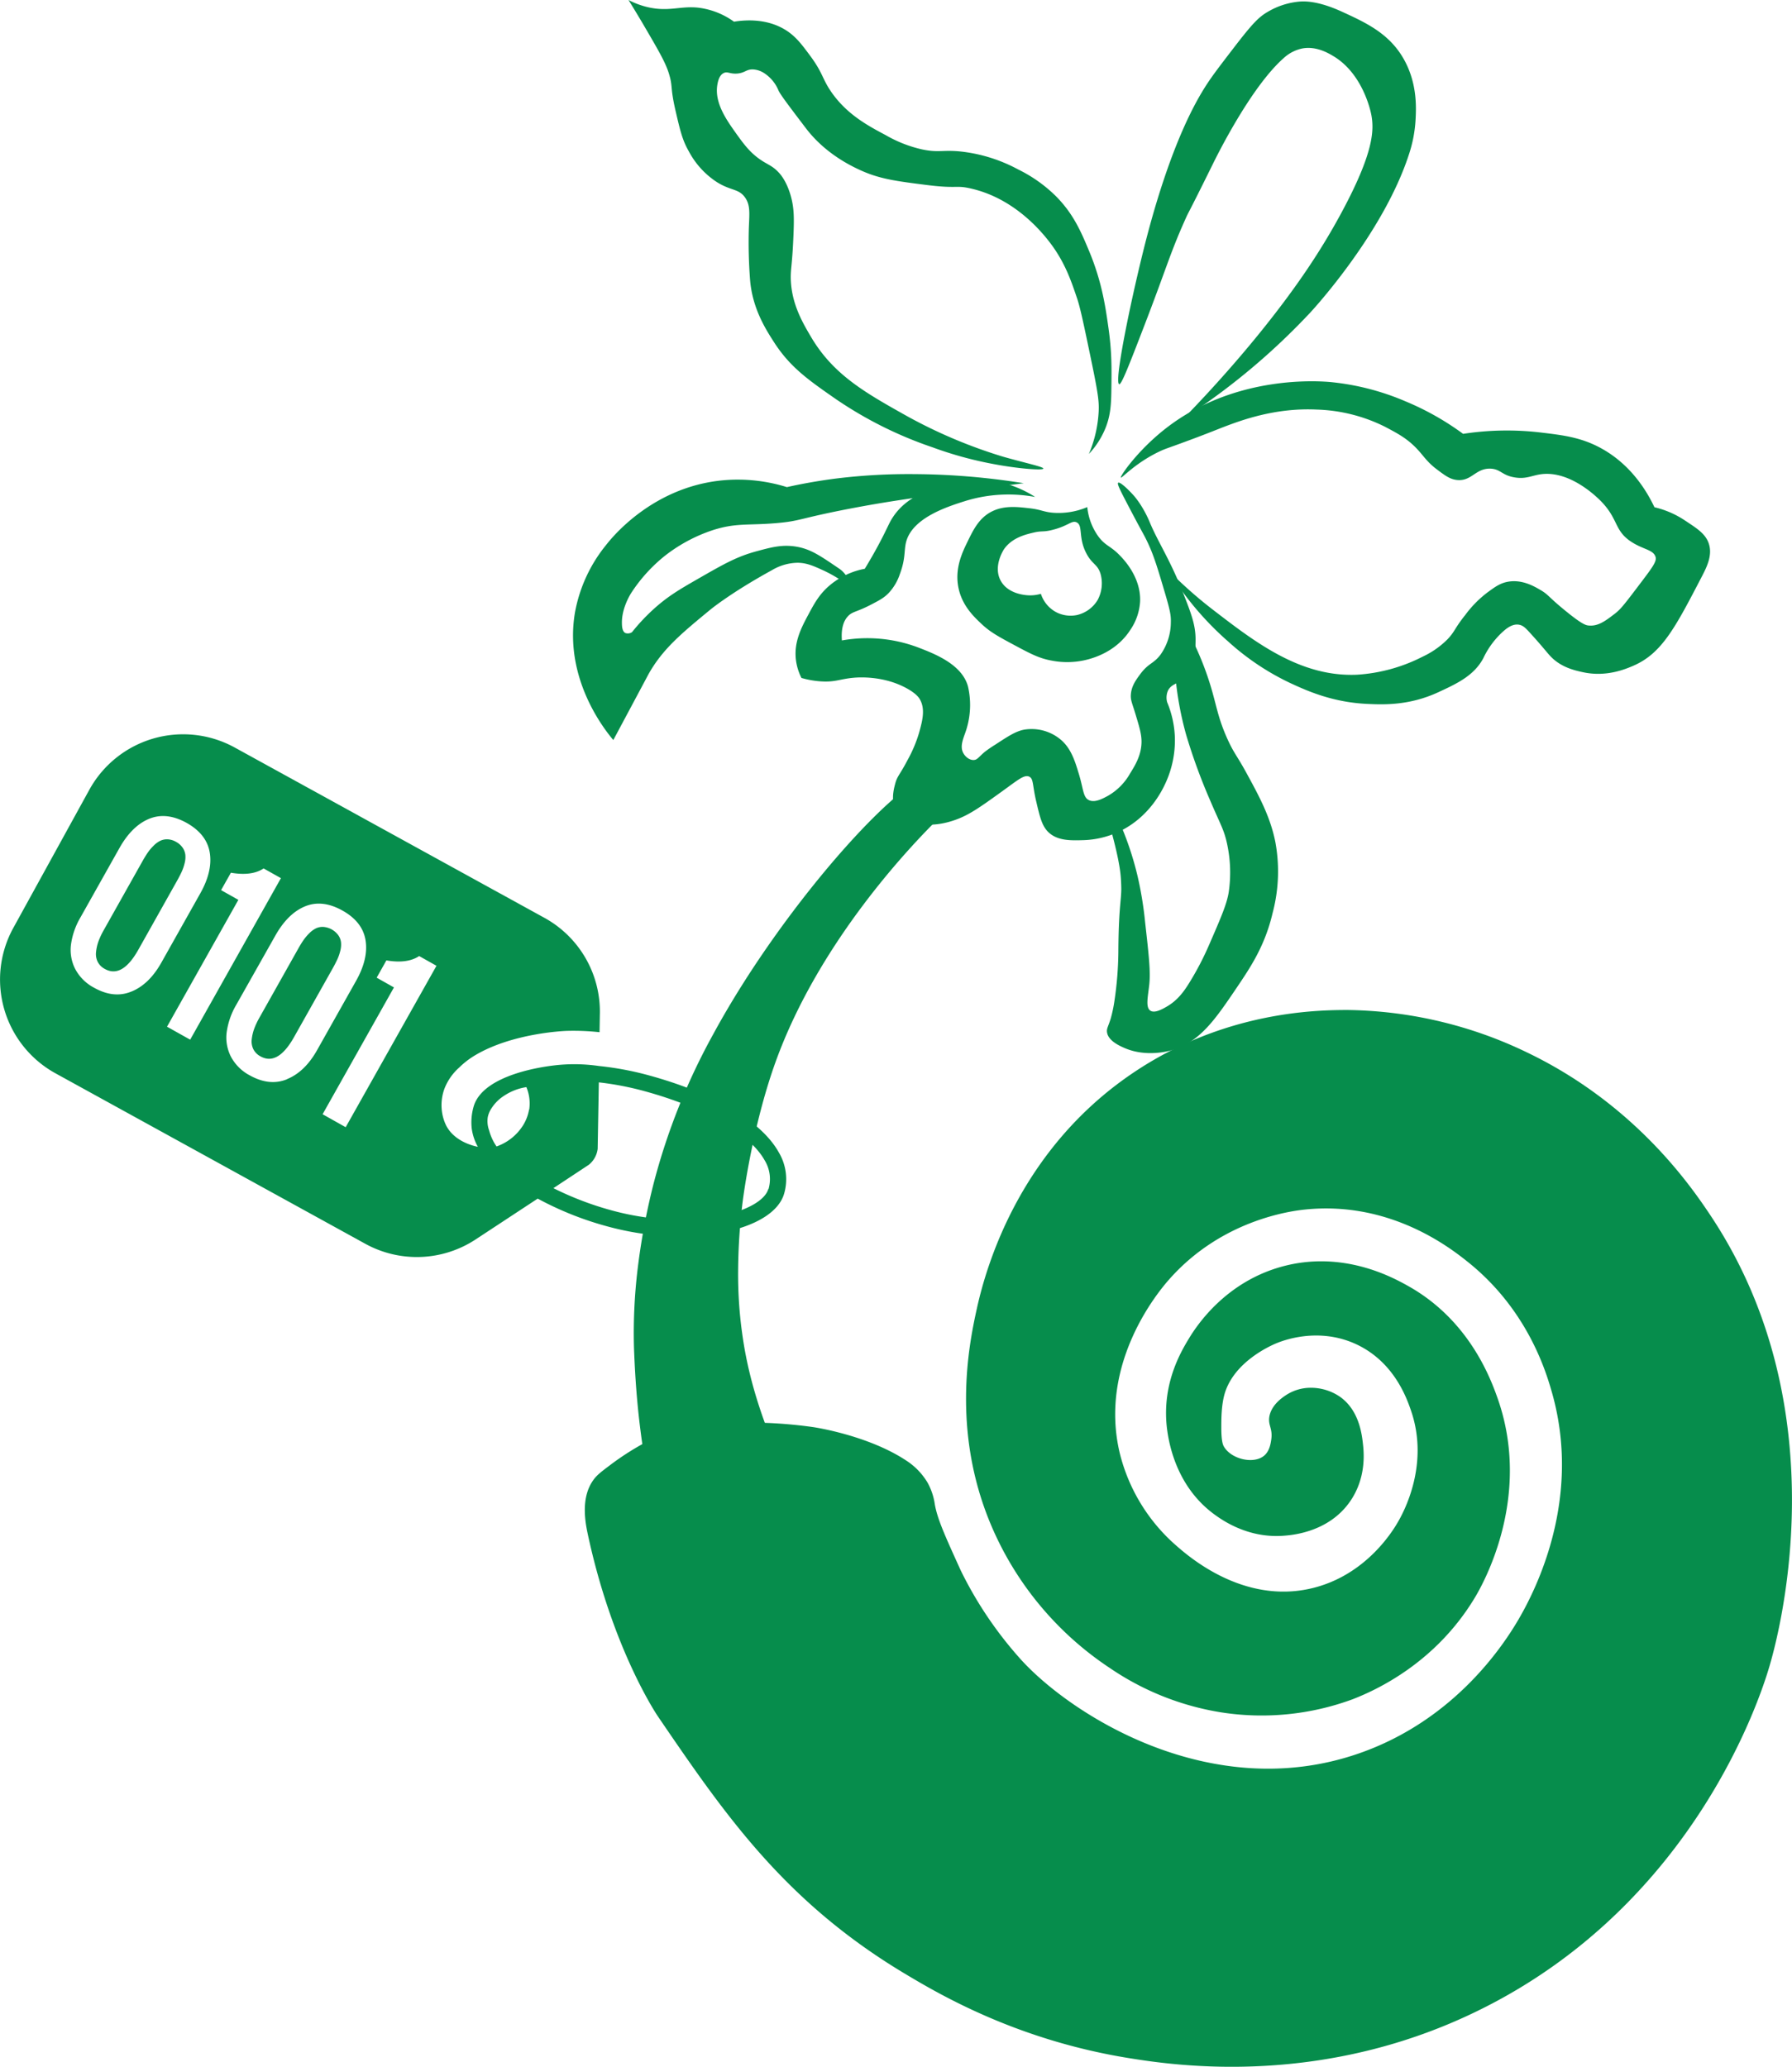 <svg id="b37b1662-562f-4eaa-9338-39a406c825cd" data-name="Capa 1" xmlns="http://www.w3.org/2000/svg" viewBox="0 0 611.81 705.7"><defs><style>.a3e1c83d-e992-473c-8a11-af883c8fb90b{fill:#068d4c;}</style></defs><path class="a3e1c83d-e992-473c-8a11-af883c8fb90b" d="M319.83,280.05c-7.41,7.38-40,40.62-55.12,82.78-7.78,21.69-10.93,45.7-11.13,47.26A200.66,200.66,0,0,0,252,434a146.28,146.28,0,0,0,1.65,23.12c2.29,15.43,7.51,30.47,14,44.4,1.5,3.55,3.32,6.94,4.87,10.42,1.8,3.38,3.31,6.88,5.12,10.22.85,1.7,1.72,3.39,2.53,5.11s1.83,3.34,2.66,5.06l1.27,2.56,1.38,2.5,2.68,5.08c1.9,3.32,3.65,6.78,5.73,10,1,1.66,1.93,3.37,3,5s2.13,3.25,3.13,5c4.24,6.59,8.76,13.13,13.54,19.69,9.64,13.11,20.5,25.84,32.41,39.74l0,0a2.5,2.5,0,0,1-.28,3.52,2.47,2.47,0,0,1-1.91.58c-18.62-2.2-36.19-9.46-52.27-19.35a164,164,0,0,1-22.66-17.24c-3.53-3.23-6.9-6.62-10.17-10.15-1.66-1.74-3.23-3.56-4.74-5.42l-4.6-5.58a144.72,144.72,0,0,1-25.27-51.58c-1.26-4.64-2.23-9.34-3.2-14-.82-4.72-1.6-9.42-2.19-14.15-1.22-9.43-1.89-18.88-2.23-28.38a183.32,183.32,0,0,1,1.46-28.58,230.71,230.71,0,0,1,5.22-27.37,219.33,219.33,0,0,1,20.38-51.08c24.88-45.91,68.79-93.67,77-88.3C322.15,265.86,323,269.32,319.83,280.05Z"/><path class="a3e1c83d-e992-473c-8a11-af883c8fb90b" d="M200.6,523.49c8.47,39.84,24,62.55,24,62.55,22.77,33.37,43.13,63.2,84.28,87.85,12.18,7.3,38.57,22.77,76.74,28.89,16.31,2.62,66.57,10,120.36-16.9C578.75,649.55,601.12,579,604,569.33c2.72-9.07,24.75-87.16-20.07-154.4-6.67-10-25.9-38.07-62.87-55.71a144.84,144.84,0,0,0-60.87-14.35c-10.76,0-42.3.44-73.51,21.58-38.63,26.15-50,65.89-53.2,80.49-2.73,12.4-9.16,43.7,6.39,77.21A109.89,109.89,0,0,0,379,569.61a93.55,93.55,0,0,0,37.77,15.06,89.73,89.73,0,0,0,45-4.44c8.13-3.14,28.41-12.43,41.83-34.83,2.43-4.06,19.74-34.08,7.63-68.15-2.42-6.81-9.79-26.62-30.56-38.19-5-2.79-22.21-12.38-43.21-6.52-18.87,5.27-28.6,19.62-31.52,24.45-2.7,4.45-8.38,14.11-7.8,27.4.14,3.29,1.31,21.7,16.55,32.78,2.76,2,11.56,8.2,23.75,7.2,2.88-.23,15.19-1.24,22.45-11.64,5.53-7.92,4.77-16.45,4.49-19.18-.38-3.6-1.25-12-8-16.69a17.58,17.58,0,0,0-9.75-3,15.41,15.41,0,0,0-8.5,2.46c-1.33.88-5,3.32-5.75,7.32-.54,3.07,1.2,4.05.64,7.91-.2,1.35-.57,3.91-2.41,5.48-3.53,3-11.12,1.28-13.7-3-.36-.6-.92-1.74-.94-6.38,0-3.19,0-7.9,1.17-11.86,3.29-10.92,15.76-16.34,17.57-17.1,2-.83,14.1-5.68,27.07.19,13.15,6,17.49,18.54,18.94,22.74,6.33,18.32-2.38,34.5-4.41,38-1.92,3.35-11,18.14-29.1,22.62-23.61,5.82-42.49-10.84-46.89-14.72a61.35,61.35,0,0,1-19-31.25c-7.45-31.05,13.64-55.78,16.8-59.36,18.09-20.53,41.93-23.44,46.43-23.91,29.49-3.05,50.16,13.56,55.72,18,20.06,16.12,26.39,36.85,28.45,44,10.64,36.66-5.48,68-11.24,77.89-5.1,8.74-21.83,34.48-54.56,45.83-50.45,17.51-98.31-13.25-115.38-32.08a132.37,132.37,0,0,1-20.49-30.32c-5.37-11.81-8.06-17.71-8.91-22.78a21.43,21.43,0,0,0-2.46-7.29,22.93,22.93,0,0,0-7.33-7.57C296.22,490,277.7,487.3,277.7,487.3c-19.71-2.81-42.33-2.05-55.33,4.17a92.84,92.84,0,0,0-14.23,8.91c-2.86,2.15-4.31,3.26-5.48,4.86C198.63,510.72,199.46,518.14,200.6,523.49Z"/><path class="a3e1c83d-e992-473c-8a11-af883c8fb90b" d="M382.12,131.18c-1.8-.48,3.54-26.62,8.13-45.19,2.57-10.38,10-39,21.57-56.9,2.16-3.34,4.66-6.59,9.58-13C427.74,7.84,429.83,5.77,432.89,4A25.64,25.64,0,0,1,443.81.53c1.81-.12,6.35-.21,14.43,3.5s16.17,7.41,21.12,16.32c4.62,8.3,4.14,16.74,3.92,20.73a45.3,45.3,0,0,1-2.22,11.54c-8.85,27.39-33.62,54-33.62,54a230.42,230.42,0,0,1-43.33,36.24c11-11.3,19.59-21.32,25.63-28.75,13.34-16.44,21.62-29.22,28.12-41.25,11.31-20.93,11.26-28.52,10.34-33.58-.16-.87-2.72-13.95-12.93-20.09-1.78-1.06-5.87-3.51-10.65-2.64a13.31,13.31,0,0,0-6.42,3.35C427,29.8,415.37,53.38,414.05,56.07c-9.2,18.67-7.94,15.57-9.58,19.28-5,11.18-6.33,16.49-13.92,36.18C385.45,124.77,382.88,131.38,382.12,131.18Z"/><path class="a3e1c83d-e992-473c-8a11-af883c8fb90b" d="M382.67,163.08c-.36-.37,5.64-9.27,15.46-16.89,23.68-18.38,52.45-16.07,56.26-15.72a85.93,85.93,0,0,1,25.51,6.59,93.78,93.78,0,0,1,19.62,11.08,98.35,98.35,0,0,1,26.51-.46c7.53.9,13.69,1.63,20.41,5.27,10.31,5.58,15.76,14.65,18.41,20.25a31.76,31.76,0,0,1,10.52,4.59c3.59,2.41,6.82,4.28,8,7.72,1.35,3.9-.5,7.81-2.3,11.27-9.12,17.55-13.68,26.33-23.45,30.55-2.77,1.2-9.3,3.91-17.17,2.2-2.72-.59-7.39-1.6-11-5.34-1.3-1.35-2.59-3.16-7-8-1.53-1.69-2.42-2.63-3.84-2.88-2.65-.48-5.11,1.94-6.77,3.6a28.93,28.93,0,0,0-5.43,7.86c-3.22,6-9.09,8.69-15.37,11.6-9.75,4.51-18.47,4.26-23.92,4-11.91-.49-20.55-4.35-26.21-6.95a86.33,86.33,0,0,1-21.51-14.3,104.69,104.69,0,0,1-20.64-24.53,149.14,149.14,0,0,0,15.86,14c14.3,11,29.64,22.68,48.77,21.79a57,57,0,0,0,22.36-6.18,29.5,29.5,0,0,0,8.4-5.87c2.62-2.72,2.36-3.67,6.14-8.39a37.71,37.71,0,0,1,7.54-7.65c2.59-1.89,4.24-3.1,6.77-3.61,5-1,9.28,1.57,11.44,2.84,2.72,1.6,2.45,2.18,8.37,7,5.65,4.62,7,5,8.05,5.07,3.2.29,5.71-1.63,8.71-3.92,2.11-1.61,3-2.73,9.37-11.16,3.4-4.5,5.1-6.77,4.72-8.23-.65-2.54-4-2.57-8-5.08-6.2-3.86-4.56-7.75-10.55-13.94-1.25-1.29-10.53-10.64-20.53-9.34-3.17.41-5.08,1.73-9,1.1-4.46-.72-4.79-2.83-8.26-3-5.12-.2-6.43,4.32-11.37,3.88-2.45-.21-4.16-1.5-7-3.64-3.45-2.59-4.46-4.59-6.95-7.18-3.29-3.42-6.47-5.1-10.49-7.23a55.75,55.75,0,0,0-23.58-6c-14.23-.68-25.81,3.7-31.54,5.86-2.31.88-5.8,2.34-12.8,4.92-6.7,2.49-7.24,2.53-9.42,3.57C387.41,158.22,383,163.38,382.67,163.08Z"/><path class="a3e1c83d-e992-473c-8a11-af883c8fb90b" d="M356.22,160c.11-.61-6.58-2-13.89-4.1A170,170,0,0,1,309.51,142c-14-7.85-24.82-13.93-32.44-26.66-3-5.08-7-11.74-7.1-20.61,0-3.37.54-4.67.94-14.65.24-5.86.2-9.29-1-13.44-1.45-4.91-3.49-7.2-4.29-8-1.82-1.87-3.22-2.34-5.25-3.62-4.16-2.62-6.43-5.8-9.21-9.68-3-4.25-7.2-10.07-6.28-16.18.16-1,.54-3.39,2.19-4.21,1.31-.65,2.1.35,4.59.17,2.69-.21,3.1-1.48,5.41-1.42a7.83,7.83,0,0,1,4.13,1.48,12.87,12.87,0,0,1,4.59,5.72c.63,1.4,3.53,5.23,9.34,12.87,6.57,8.67,15.43,12.87,18.41,14.25,6.71,3.1,12.33,3.81,22.71,5.13,10.77,1.37,9.95,0,15.18,1.21,15.44,3.48,25,15.63,27.87,19.61,4.51,6.3,6.49,12.15,8.46,18,1.07,3.17,2.26,8.85,4.63,20.22,2.55,12.24,2.87,14.84,2.71,18.32A42.75,42.75,0,0,1,371.76,155a28.68,28.68,0,0,0,5.52-8.48c1.8-4.3,2.08-8.07,2.15-13.13.11-7.77.19-13.27-1.06-21.93-1-7.06-2.25-15.43-6.49-25.63-2.8-6.73-5.4-12.81-11.36-18.82a48.73,48.73,0,0,0-12.85-9.12,53.51,53.51,0,0,0-19.51-6.14c-6.39-.67-7.58.49-13.42-.75a44.07,44.07,0,0,1-12.37-4.87c-6-3.18-13.26-7.05-18.59-14.78-3.16-4.6-2.76-6.37-7.31-12.49-2.6-3.49-4.52-6.08-7.56-8.16-6.41-4.39-14.05-4-18.32-3.29a26.21,26.21,0,0,0-12.2-4.79c-6.11-.65-9.87,1.42-16.87-.09A28,28,0,0,1,214.58,0c1.17,1.89,2.88,4.69,4.91,8.12,5,8.56,7.6,12.92,8.83,16.83,1.52,4.87.36,4.41,2.35,13,1.53,6.58,2.29,9.87,4.47,13.67a28.39,28.39,0,0,0,9.64,10.58c4.81,3,7.37,2.17,9.55,5.18,1.89,2.63,1.53,5.44,1.34,10.27a166.64,166.64,0,0,0,.42,18c.81,9.73,5.36,16.82,8.14,21.15,5.55,8.65,11.86,13,21.07,19.42a135.67,135.67,0,0,0,33.05,16.51,127.37,127.37,0,0,0,20.84,5.72C347.3,160,356.1,160.71,356.22,160Z"/><path class="a3e1c83d-e992-473c-8a11-af883c8fb90b" d="M349.52,165a242.18,242.18,0,0,0-37.46-3.11,203.8,203.8,0,0,0-26.12,1.44c-7,.88-12.84,2-17.28,3A56.28,56.28,0,0,0,246.84,164c-24,2.22-37.89,19.51-39.84,22a50.93,50.93,0,0,0-10.7,23.15c-3.88,22.85,10.51,40.47,13.09,43.54l6.15-11.5c5.81-10.87,5.76-10.79,5.87-11,4.86-8.62,11.17-13.83,21.15-22.06,0,0,6.94-5.73,21-13.45a17.66,17.66,0,0,1,8.65-2.52c3.28,0,5.77,1.19,9,2.66a44.87,44.87,0,0,1,9,5.58,8.62,8.62,0,0,0-1-3.33,9.22,9.22,0,0,0-3.05-3.14c-6.3-4.29-9.46-6.43-14.15-7.25-4.88-.84-8.54.15-13.71,1.55-6.79,1.84-11.16,4.35-19.9,9.36-6.25,3.59-10.1,5.83-14.73,9.93a67.13,67.13,0,0,0-7.91,8.35,2.61,2.61,0,0,1-2.25.28c-1.13-.57-1.17-2.43-1.18-3.51-.05-5,2.82-9.6,3.11-10.07a53.59,53.59,0,0,1,11.74-12.93,54.18,54.18,0,0,1,16.3-8.66c7.91-2.5,11.78-1.52,21.59-2.36,8.24-.7,7.59-1.56,24.68-4.86,12.91-2.5,23.48-3.95,44.63-6.85C340.73,166.12,346,165.44,349.52,165Z"/><path class="a3e1c83d-e992-473c-8a11-af883c8fb90b" d="M377.55,277.4c.22.69,4.38,14,5.06,21.66.21,2.39.21,4.6.21,4.6-.06,4.17-.91,6.84-1,21.38a119.83,119.83,0,0,1-1.33,16.67,46.61,46.61,0,0,1-1.27,6.05c-.85,2.77-1.44,3.41-1.28,4.65.37,3,4.4,4.73,5.88,5.39,7.47,3.3,15.28,1.08,16.28.79,9.63-2.87,14.79-10.49,22.07-21.25,4.72-7,9.69-14.32,12.33-25.65a55.2,55.2,0,0,0,.91-24.23c-1.73-8.63-5.55-15.63-9.83-23.48-3.34-6.12-4.29-6.7-6.57-11.76-3.28-7.31-3.64-11.32-5.81-18.38a103,103,0,0,0-8.43-19.75,37.12,37.12,0,0,1-3.56,15.85,111.62,111.62,0,0,0,3.77,21,196.76,196.76,0,0,0,8.13,22.26c3.54,8.34,4.79,10,5.86,15.07a46.4,46.4,0,0,1,.54,16.3c-.64,4.09-2.64,8.7-6.65,17.92a100.07,100.07,0,0,1-6.69,12.88c-1.78,2.89-4,6.21-8.09,8.49-1.43.8-3.87,2.17-5.32,1.24-1.72-1.12-.84-4.76-.39-8.89.48-4.38-.13-9.95-1.39-21.09a124.51,124.51,0,0,0-2.53-15.67,107.19,107.19,0,0,0-6.65-19.65Z"/><path class="a3e1c83d-e992-473c-8a11-af883c8fb90b" d="M381.76,164.83c-.44.33.58,2.38,3.24,7.47,5.14,9.83,5.28,9.75,6.52,12.3,2.38,4.88,3.7,9.38,6.36,18.39,1.65,5.6,1.93,7.33,1.86,9.48a19.28,19.28,0,0,1-3.53,11.07c-2.48,3.28-4.13,2.75-7.18,7-1.31,1.79-2.7,3.76-2.93,6.49-.18,2,.42,3,1.49,6.56,1.4,4.62,2.12,7,2.14,9.57,0,4.61-2.14,8.1-3.88,10.89a20.21,20.21,0,0,1-7.54,7.66c-2,1.08-4.55,2.46-6.56,1.49s-1.84-3.77-3.4-8.89c-1.31-4.34-2.6-8.58-6-11.58a15.47,15.47,0,0,0-12.84-3.56c-2.81.59-5.18,2.13-9.8,5.15a41,41,0,0,0-3.49,2.4c-2.06,1.72-2.48,2.67-3.66,2.78-1.43.14-2.95-1-3.67-2.35-1.33-2.41.12-5.2,1-7.94a28.13,28.13,0,0,0,.59-14.83c-2.07-7.54-11.28-11.1-17.11-13.34a49.2,49.2,0,0,0-25.93-2.36c-.37-4.61.86-7,2.07-8.27,1.57-1.68,2.88-1.35,7.84-3.94,2.92-1.52,4.46-2.32,6.07-4a17.53,17.53,0,0,0,3.81-6.47c2-5.32,1.37-8,2.12-10.92,2.14-8.3,14.14-12.09,20.18-14a49.9,49.9,0,0,1,23.88-1.39,37.2,37.2,0,0,0-8.61-4.1,39.41,39.41,0,0,0-27.44,1.53c-3.61,1.63-8.89,4-12.47,9.4-1.34,2-1.75,3.42-4.37,8.41-2.1,4-4,7.18-5.27,9.28a26.16,26.16,0,0,0-11.75,5.47c-3.7,3.06-5.43,6.28-7.4,9.95-2.48,4.62-5.2,9.69-4.32,16a18.69,18.69,0,0,0,1.85,5.86,31,31,0,0,0,6.52,1.16c5,.35,6.51-.8,11.33-1.23,1.46-.13,10.14-.8,18.14,3.64,3.19,1.77,4.07,3.13,4.36,3.6,2.05,3.42.9,7.59-.18,11.49a46.23,46.23,0,0,1-4,9.47c-2.63,5.05-3.46,5.28-4.19,8.06-.49,1.87-1.67,6.32.73,9.73,1.91,2.71,5.11,3.37,7.36,3.83,1.51.31,6.06,1.05,12.74-1.39,4.6-1.68,8.36-4.36,15.7-9.65,5.38-3.87,7.57-5.82,9.27-5,1.48.73,1.05,2.82,2.34,8.34s2,8.54,4.25,10.67c3.13,2.94,7.68,2.79,12,2.66a30.79,30.79,0,0,0,12.24-3c10.13-4.87,14.47-13.86,15.63-16.36a34.93,34.93,0,0,0,3.25-15.67,34.28,34.28,0,0,0-2.64-12.06,6,6,0,0,1,.24-3.88c1-2.18,3.3-2.54,5-3.63,4.35-2.8,4.43-10.1,4.46-13.71.05-5.12-1.48-9.08-4.53-16.8-4.31-10.87-8.35-16.79-11.09-23.38a37.31,37.31,0,0,0-2.31-4.65,31.4,31.4,0,0,0-2.85-4.15C385.46,167.34,382.37,164.38,381.76,164.83Z"/><path class="a3e1c83d-e992-473c-8a11-af883c8fb90b" d="M389.25,205.23c.25-8.21-5.64-14.26-7-15.65-3.22-3.31-4.85-3.13-7.31-6.48a20.69,20.69,0,0,1-3.73-9.95,25.09,25.09,0,0,1-11.69,1.93c-3.33-.28-4-1.08-8.11-1.54-3.89-.44-8.4-1-12.56,1-4.5,2.16-6.49,6.25-8.46,10.29-1.85,3.78-4.61,9.43-3.09,16.21,1.33,5.91,5.21,9.57,7.94,12.13s5.46,4.1,10.67,6.89c5.89,3.16,8.84,4.74,13.16,5.51a27.59,27.59,0,0,0,12.73-.51c2.3-.66,9.56-2.88,14.12-10A19.15,19.15,0,0,0,389.25,205.23Zm-14.48-.4a11.16,11.16,0,0,1-7.15,5.19,10.73,10.73,0,0,1-7.05-1,10.92,10.92,0,0,1-5.2-6.26,12.92,12.92,0,0,1-5.13.44c-1.15-.13-6.3-.73-8.58-4.9-2.64-4.82.81-10.23,1-10.59,2.68-4.06,7.44-5.2,10.16-5.84,3-.73,3.3-.08,6.73-1,5.2-1.33,6.35-3.27,8-2.52,2.31,1.07.45,5.15,3.37,10.65,2,3.81,3.82,3.58,4.83,7A12,12,0,0,1,374.77,204.83Z"/><path class="a3e1c83d-e992-473c-8a11-af883c8fb90b" d="M62.37,289.47a6.45,6.45,0,0,0-2.24-2,6.34,6.34,0,0,0-2.87-.88,5.39,5.39,0,0,0-2.52.49,8.34,8.34,0,0,0-2.27,1.66,16.1,16.1,0,0,0-2,2.35c-.57.83-1.17,1.8-1.79,2.9L35.4,317.63a26,26,0,0,0-1.75,3.71A15.39,15.39,0,0,0,32.8,325a6.06,6.06,0,0,0,.52,3.35,5.7,5.7,0,0,0,2.45,2.49q5.91,3.31,11.44-6.52L60.5,300.65c.62-1.11,1.13-2.12,1.54-3a16,16,0,0,0,1-2.93,8.23,8.23,0,0,0,.24-2.8A5.3,5.3,0,0,0,62.37,289.47Z"/><path class="a3e1c83d-e992-473c-8a11-af883c8fb90b" d="M265.86,393.44c-5.9-10.59-22.08-20.17-44.38-26.27a104.62,104.62,0,0,0-17-3.18,58.23,58.23,0,0,0-15.56-.17c-3.11.39-23.38,2.93-27.07,13.53a19.51,19.51,0,0,0-.81,7.87,17.43,17.43,0,0,0,2.11,6.36c-1.08-.21-8-1.64-10.87-7.36a15.59,15.59,0,0,1-1.5-5.76,16.35,16.35,0,0,1,.94-6.68,18.82,18.82,0,0,1,5.07-7.28,28.54,28.54,0,0,1,5.62-4.29c13.05-7.66,31.05-8.21,31.05-8.21a83,83,0,0,1,11.23.45l.1-6v0a36.54,36.54,0,0,0-18.82-33L80.06,255.2a36.56,36.56,0,0,0-49.5,14.36L4.49,316.94a36.55,36.55,0,0,0,14.35,49.49l105.94,58.3a36.51,36.51,0,0,0,37.51-1.46h0l21.29-14a110.06,110.06,0,0,0,23.79,9.49c13.33,3.65,27.2,4.4,39.07,2.12,11.69-2.25,19.44-7.08,21.26-13.26h0A17.83,17.83,0,0,0,265.86,393.44Zm-221-54.87q-6,2.48-12.76-1.32a15.37,15.37,0,0,1-6.44-6.42,14.32,14.32,0,0,1-1.42-8.35,25.08,25.08,0,0,1,3.26-9.28l13.28-23.63q4.27-7.59,10.17-10T63.76,281q6.85,3.87,7.86,10.18t-3.25,13.88L55.08,328.7Q50.91,336.11,44.89,338.57Zm12.16,12,24.36-43.31-5.9-3.32L78.83,298Q86,299.22,90,296.53l5.91,3.32L64.93,355Zm41,17.93q-6,2.46-12.76-1.32a15.42,15.42,0,0,1-6.45-6.43,14.36,14.36,0,0,1-1.41-8.34,25.27,25.27,0,0,1,3.25-9.29L94,319.47q4.28-7.59,10.17-10t12.78,1.46q6.86,3.85,7.86,10.17T121.52,335l-13.29,23.62Q104.06,366,98,368.47Zm20,16.39-7.88-4.43,24.36-43.3-5.9-3.33,3.32-5.9q7.13,1.22,11.19-1.48l5.91,3.32Zm62.6-6a14.87,14.87,0,0,1-2,5.29,17.56,17.56,0,0,1-9.09,7.28A17.47,17.47,0,0,1,167,386a9.2,9.2,0,0,1-.47-4.54,8.57,8.57,0,0,1,1.38-3.19,14,14,0,0,1,4.19-4.12,18.92,18.92,0,0,1,7.61-2.95A14.46,14.46,0,0,1,180.68,378.87ZM262.31,406c-.95,3.22-5.43,6.24-12.21,8.21-10,2.9-25.08,3.51-41.24-.91a107.2,107.2,0,0,1-19.92-7.6l12.11-8a8.3,8.3,0,0,0,3-5.41l.4-22.71a102.2,102.2,0,0,1,15.59,3c20.54,5.62,35.86,14.44,41,23.58a12.24,12.24,0,0,1,1.35,9.82Z"/><path class="a3e1c83d-e992-473c-8a11-af883c8fb90b" d="M115.52,319.37a7,7,0,0,0-5.11-2.87,5.26,5.26,0,0,0-2.52.48,8.56,8.56,0,0,0-2.27,1.66,16.72,16.72,0,0,0-2,2.36c-.58.83-1.17,1.79-1.79,2.9L88.55,347.52a25.63,25.63,0,0,0-1.75,3.72,15.2,15.2,0,0,0-.85,3.6,6.09,6.09,0,0,0,.52,3.36,5.7,5.7,0,0,0,2.45,2.49q5.89,3.31,11.44-6.52l13.29-23.63c.62-1.1,1.13-2.12,1.54-3a16.26,16.26,0,0,0,1-2.93,8.27,8.27,0,0,0,.24-2.81A5.23,5.23,0,0,0,115.52,319.37Z"/></svg>